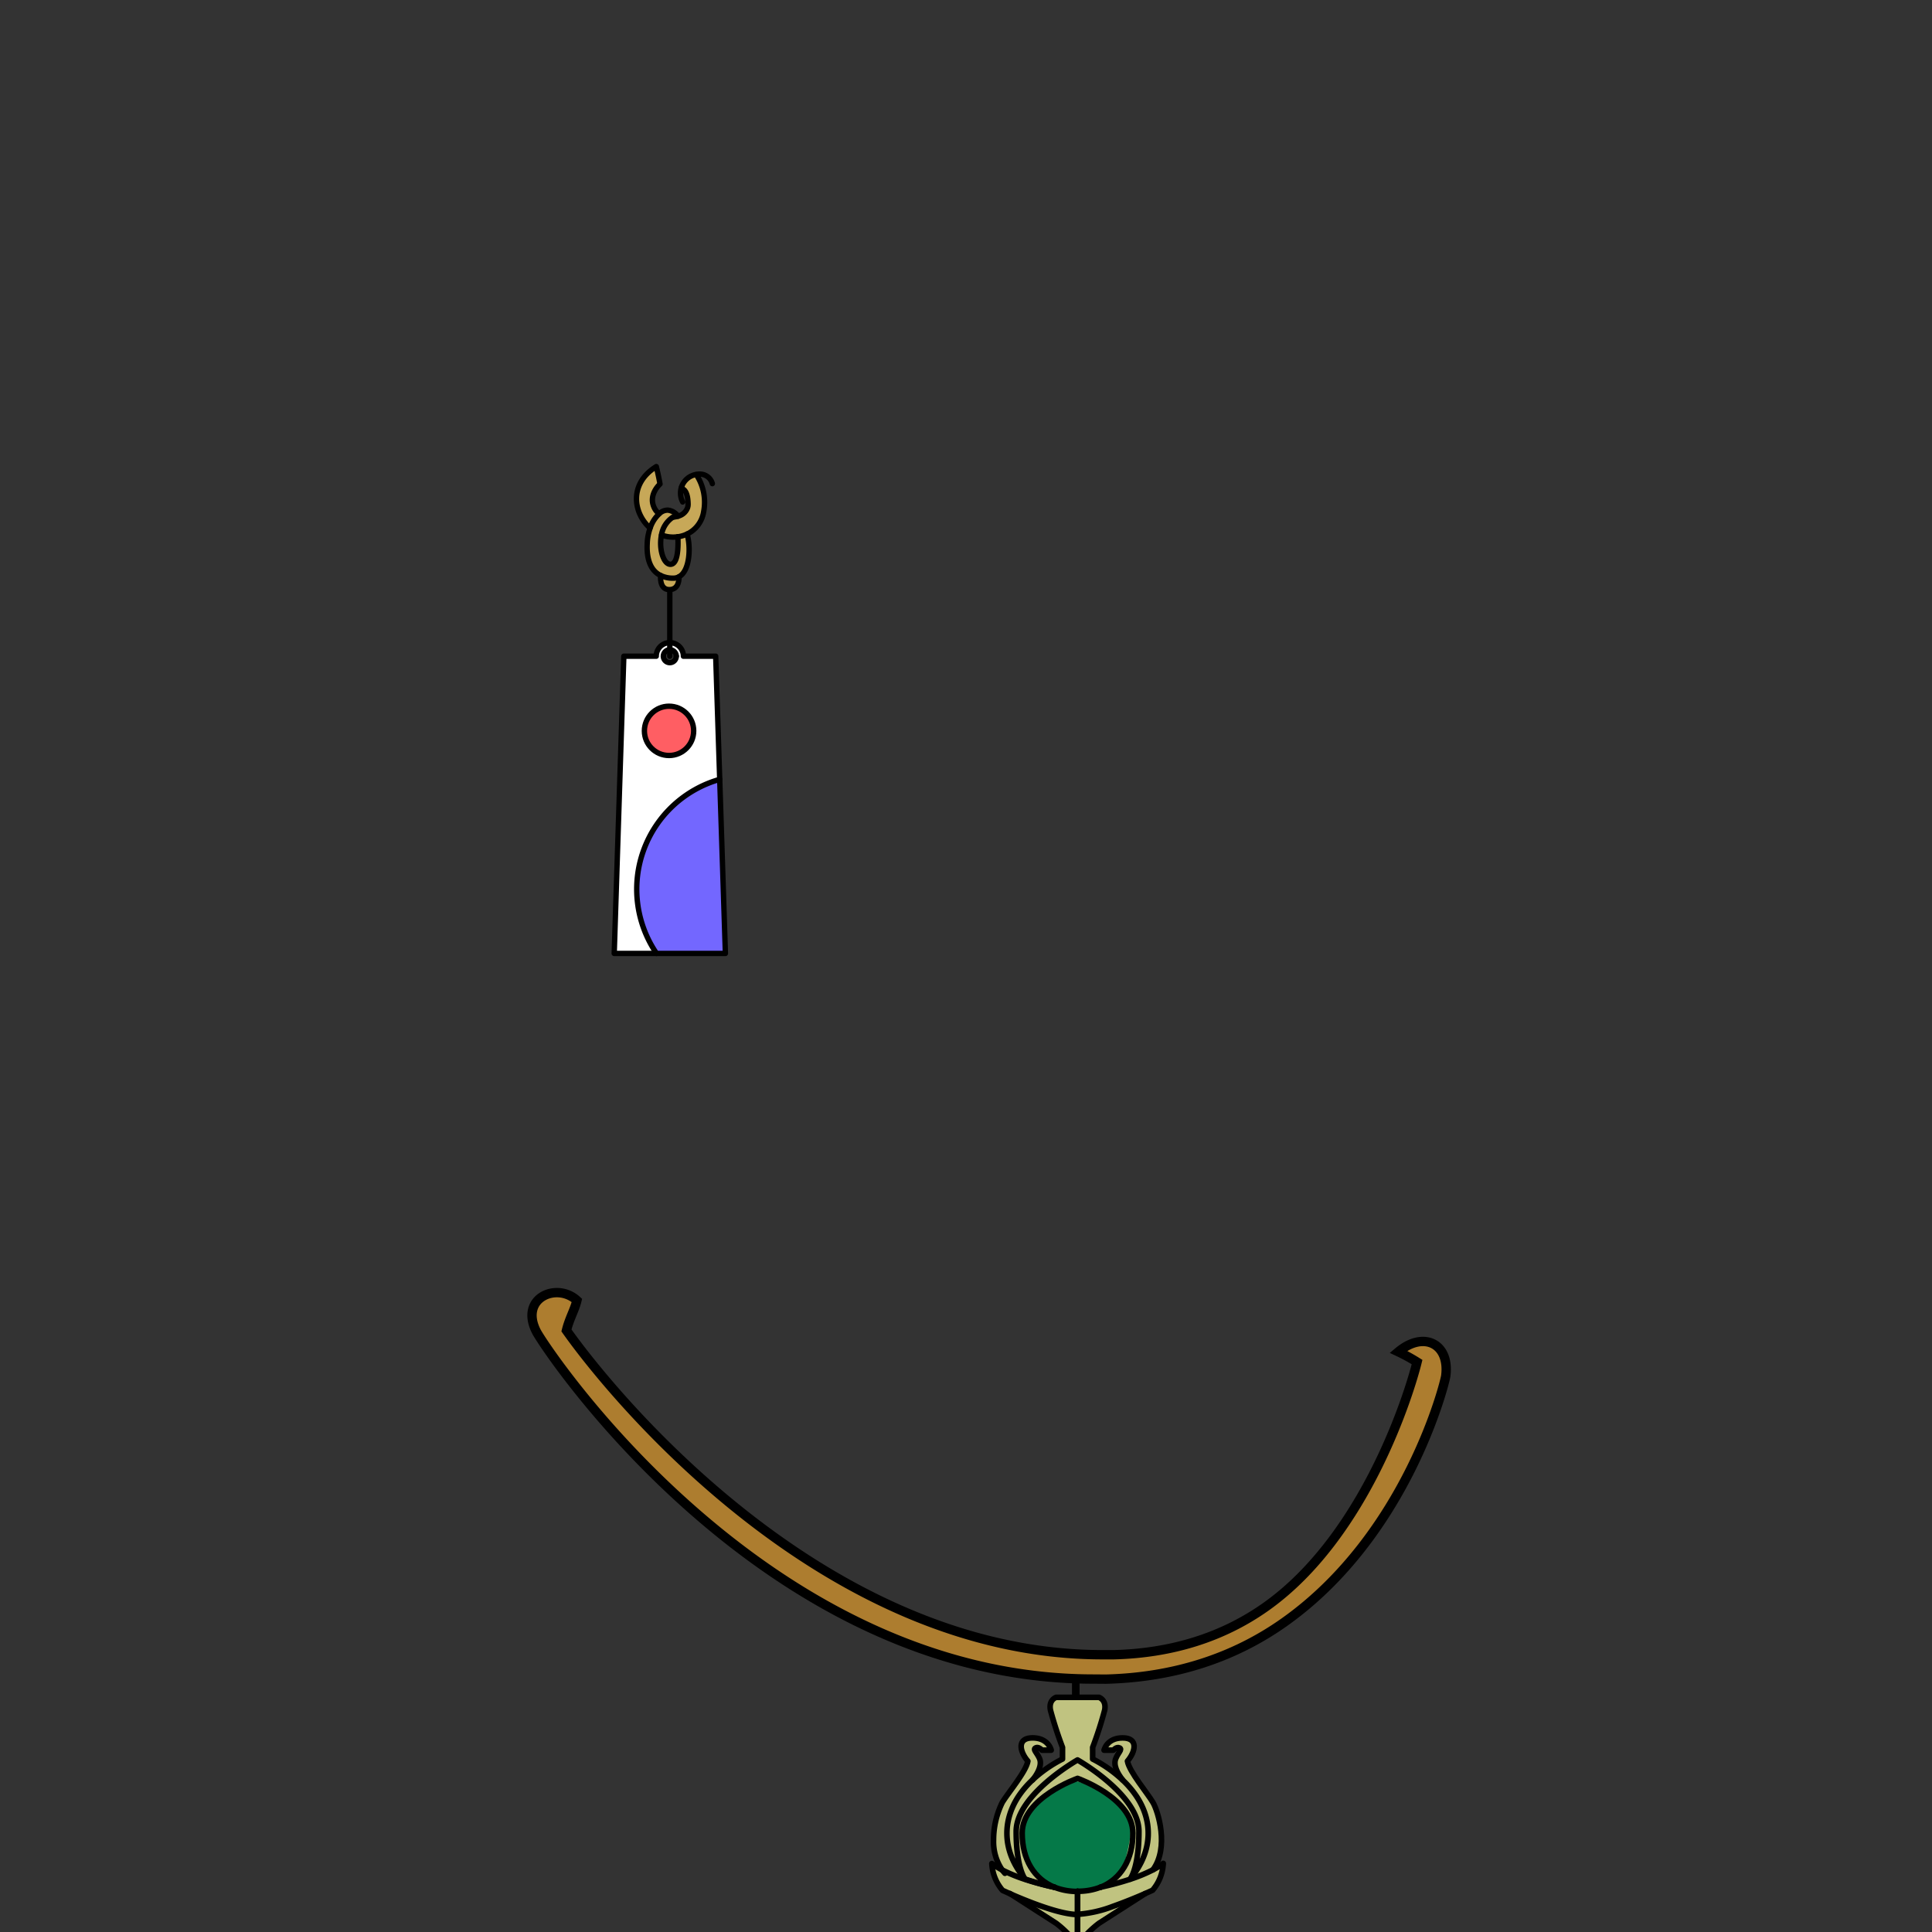 <svg id="jewelries" xmlns="http://www.w3.org/2000/svg" viewBox="0 0 432 432">
  <rect x="0" y="0" width="432" height="432" fill="#333333" stroke="none"/>
  <defs>
    <style>.BUNTAI_PUMA_JEWELRY_PUMA_JEWELRY_32_cls-1,.BUNTAI_PUMA_JEWELRY_PUMA_JEWELRY_32_cls-4,.BUNTAI_PUMA_JEWELRY_PUMA_JEWELRY_32_cls-9{fill:none;stroke-linecap:round;stroke-linejoin:round;}.BUNTAI_PUMA_JEWELRY_PUMA_JEWELRY_32_cls-1,.BUNTAI_PUMA_JEWELRY_PUMA_JEWELRY_32_cls-4,.BUNTAI_PUMA_JEWELRY_PUMA_JEWELRY_32_cls-5,.BUNTAI_PUMA_JEWELRY_PUMA_JEWELRY_32_cls-9{stroke:#000;}.BUNTAI_PUMA_JEWELRY_PUMA_JEWELRY_32_cls-1{stroke-width:1.7px;}.BUNTAI_PUMA_JEWELRY_PUMA_JEWELRY_32_cls-2{fill:#c0c380;}.BUNTAI_PUMA_JEWELRY_PUMA_JEWELRY_32_cls-3{fill:#057948;}.BUNTAI_PUMA_JEWELRY_PUMA_JEWELRY_32_cls-4{stroke-width:1.25px;}.BUNTAI_PUMA_JEWELRY_PUMA_JEWELRY_32_cls-5{fill:#ad7d2f;stroke-miterlimit:10;stroke-width:2.09px;}.BUNTAI_PUMA_JEWELRY_PUMA_JEWELRY_32_cls-6{fill:#7367ff;}.BUNTAI_PUMA_JEWELRY_PUMA_JEWELRY_32_cls-7{fill:#ff5e63;}.BUNTAI_PUMA_JEWELRY_PUMA_JEWELRY_32_cls-8{fill:#fff;}.BUNTAI_PUMA_JEWELRY_PUMA_JEWELRY_32_cls-9{stroke-width:1.2px;}.BUNTAI_PUMA_JEWELRY_PUMA_JEWELRY_32_cls-10{fill:#c7a858;}</style>
  </defs>
  <line class="BUNTAI_PUMA_JEWELRY_PUMA_JEWELRY_32_cls-1" x1="240.55" y1="374.68" x2="240.55" y2="379.53" />
  <path class="BUNTAI_PUMA_JEWELRY_PUMA_JEWELRY_32_cls-2" d="M260.13,416.64a10,10,0,0,1-2.39,6l-1.66.75h0l-10.33,6.64a22.56,22.56,0,0,0-4.79,4.95,22.16,22.16,0,0,0-4.78-4.95l-10.34-6.65-1.66-.75a10,10,0,0,1-2.39-6,18.65,18.65,0,0,0,2.29,1.43,11.23,11.23,0,0,1-1.9-6.67,19.13,19.13,0,0,1,1.93-8.35c1.27-2.13,5.35-6.93,5.74-9.28-1.83-2.13-2.5-5.19,1.06-5.19s4.16,2.74,4.16,2.74H233s-.73-.84-1.41-.5.29,1,.88,2.4-.32,3.23-1.56,4.76a29.39,29.39,0,0,1,6.69-4.66v-2.6a87.18,87.18,0,0,1-2.69-8.31c-.47-2.34,1.27-2.88,1.27-2.88h9.57s1.73.54,1.27,2.88a85,85,0,0,1-2.68,8.31v2.6A29.22,29.22,0,0,1,251,398c-1.23-1.53-2.13-3.41-1.55-4.76s1.55-2.05.86-2.4-1.4.5-1.4.5h-2.07s.6-2.74,4.16-2.74,2.89,3.06,1.07,5.19c.39,2.35,4.47,7.15,5.72,9.28s3.67,10,0,15A18.65,18.65,0,0,0,260.13,416.64Z" />
  <path class="BUNTAI_PUMA_JEWELRY_PUMA_JEWELRY_32_cls-3" d="M240.37,398.22s-9.87,3-11.21,10.15,3.5,14.15,11,14.15,10.87-3.63,11.24-4.83-.58,1.76.63-3.43,1.31-7.31-2.49-11.16A19.58,19.58,0,0,0,240.37,398.22Z" />
  <path class="BUNTAI_PUMA_JEWELRY_PUMA_JEWELRY_32_cls-4" d="M246.08,422h0c4.55-1.83,7.23-6.21,7.23-12.12,0-7.88-12.37-12.23-12.37-12.23s-12.38,4.35-12.38,12.23c0,5.91,2.69,10.29,7.23,12.12h0" />
  <path class="BUNTAI_PUMA_JEWELRY_PUMA_JEWELRY_32_cls-4" d="M235.81,422a13.89,13.89,0,0,0,5.14.93" />
  <path class="BUNTAI_PUMA_JEWELRY_PUMA_JEWELRY_32_cls-4" d="M252.75,420.09c.37-.56,1.92-3.28,1.92-10.56,0-8.26-13.73-16-13.73-16s-13.72,7.76-13.72,16c0,7.28,1.56,10,1.93,10.56-5.25-6.33-4.89-13.07-1.46-18.35a21,21,0,0,1,3.2-3.76,29.39,29.39,0,0,1,6.69-4.66v-2.6a87.18,87.18,0,0,1-2.69-8.31c-.47-2.34,1.27-2.88,1.27-2.88h9.57s1.73.54,1.27,2.88a85,85,0,0,1-2.68,8.31v2.6A29.22,29.22,0,0,1,251,398a21,21,0,0,1,3.19,3.76C257.64,407,258,413.76,252.75,420.09Z" />
  <path class="BUNTAI_PUMA_JEWELRY_PUMA_JEWELRY_32_cls-4" d="M229.2,420.16l0,0h0A64.77,64.77,0,0,0,235.8,422" />
  <path class="BUNTAI_PUMA_JEWELRY_PUMA_JEWELRY_32_cls-4" d="M230.89,398c1.24-1.53,2.14-3.41,1.56-4.76s-1.56-2.05-.88-2.4,1.41.5,1.41.5h2.07s-.6-2.74-4.16-2.74-2.89,3.06-1.06,5.19c-.39,2.35-4.47,7.15-5.74,9.28a19.13,19.13,0,0,0-1.93,8.35,11.23,11.23,0,0,0,1.9,6.67c.2.27.42.53.64.78" />
  <path class="BUNTAI_PUMA_JEWELRY_PUMA_JEWELRY_32_cls-4" d="M235.81,422h0a64.19,64.19,0,0,1-6.58-1.76,35.7,35.7,0,0,1-5.16-2.12,18.65,18.65,0,0,1-2.29-1.43,10,10,0,0,0,2.39,6l1.66.75c3.35,1.48,11,4.65,15.12,4.65v-5.17" />
  <path class="BUNTAI_PUMA_JEWELRY_PUMA_JEWELRY_32_cls-4" d="M225.82,423.4l10.34,6.65a22.16,22.16,0,0,1,4.78,4.95v-6.95" />
  <path class="BUNTAI_PUMA_JEWELRY_PUMA_JEWELRY_32_cls-4" d="M241,422.89a13.83,13.83,0,0,0,5.13-.93" />
  <path class="BUNTAI_PUMA_JEWELRY_PUMA_JEWELRY_32_cls-4" d="M252.67,420.19h0l0,0" />
  <path class="BUNTAI_PUMA_JEWELRY_PUMA_JEWELRY_32_cls-4" d="M257.82,418.07h0c3.62-5,1.15-13,0-15s-5.33-6.93-5.72-9.28c1.82-2.13,2.5-5.19-1.07-5.19s-4.16,2.74-4.16,2.74h2.07s.74-.84,1.4-.5-.29,1-.86,2.4.32,3.23,1.55,4.76" />
  <path class="BUNTAI_PUMA_JEWELRY_PUMA_JEWELRY_32_cls-4" d="M240.94,422.88v5.17a27.53,27.53,0,0,0,7.89-1.77c2.82-1,5.54-2.13,7.23-2.87h0l1.66-.75a10,10,0,0,0,2.39-6,18.65,18.65,0,0,1-2.29,1.43h0a34.54,34.54,0,0,1-5.14,2.12h0a62.06,62.06,0,0,1-6.57,1.76" />
  <path class="BUNTAI_PUMA_JEWELRY_PUMA_JEWELRY_32_cls-4" d="M240.94,428.05V435a22.56,22.56,0,0,1,4.79-4.95l10.33-6.64h0" />
  <path class="BUNTAI_PUMA_JEWELRY_PUMA_JEWELRY_32_cls-5" d="M244.52,375.44c-74.06,0-123-74.44-124.6-77.74-3.79-7.47,4.57-11.06,9.08-6.92-.52,2.18-1.68,4-2.34,6.71C136.76,311.78,184.07,370,246.54,370c.84,0,1.67,0,2.51,0,13-.32,24.42-3.93,34-10.72,22.52-15.94,32.29-48.52,33.81-54.72a40.71,40.71,0,0,0-4.18-2.29c5.65-4.73,11.55-1.85,10.59,5.42-.2,1.47-8.57,35.57-36.12,55.06-11.39,8.06-24.8,12.33-39.88,12.71Z" />
  <path class="BUNTAI_PUMA_JEWELRY_PUMA_JEWELRY_32_cls-6" d="M160.93,174.27l1.27,38.92H146.8a25.53,25.53,0,0,1,14.13-38.92Z" />
  <circle class="BUNTAI_PUMA_JEWELRY_PUMA_JEWELRY_32_cls-7" cx="149.6" cy="163.42" r="5.51" />
  <path class="BUNTAI_PUMA_JEWELRY_PUMA_JEWELRY_32_cls-8" d="M151.21,146.74h0a1.44,1.44,0,0,0-2.88,0h0a1.44,1.44,0,0,0,2.88,0Zm1.6,0H160l.9,27.54a25.53,25.53,0,0,0-14.13,38.92h-9.46l2.15-66.46h7.25a3,3,0,0,1,6.07,0Zm2.3,16.69a5.51,5.51,0,1,0-5.51,5.51A5.51,5.51,0,0,0,155.11,163.42Z" />
  <polyline class="BUNTAI_PUMA_JEWELRY_PUMA_JEWELRY_32_cls-9" points="149.77 131.65 149.77 143.71 149.77 145.3 149.77 146.74" />
  <path class="BUNTAI_PUMA_JEWELRY_PUMA_JEWELRY_32_cls-9" d="M160.93,174.27l-.9-27.54h-7.22a3,3,0,0,0-6.07,0h-7.25l-2.15,66.46h9.46" />
  <path class="BUNTAI_PUMA_JEWELRY_PUMA_JEWELRY_32_cls-9" d="M148.33,146.73a1.44,1.44,0,0,1,2.88,0" />
  <path class="BUNTAI_PUMA_JEWELRY_PUMA_JEWELRY_32_cls-9" d="M148.33,146.73h0a1.44,1.44,0,0,0,2.88,0h0" />
  <path class="BUNTAI_PUMA_JEWELRY_PUMA_JEWELRY_32_cls-9" d="M160.93,174.27h0l1.27,38.92H146.8a25.53,25.53,0,0,1,14.13-38.92Z" />
  <circle class="BUNTAI_PUMA_JEWELRY_PUMA_JEWELRY_32_cls-9" cx="149.6" cy="163.42" r="5.51" />
  <path class="BUNTAI_PUMA_JEWELRY_PUMA_JEWELRY_32_cls-10" d="M149.66,131.84c-2.31,0-1.94-3.16-1.94-3.16h0a6.29,6.29,0,0,0,2.84.6,2.63,2.63,0,0,0,1.27-.32C151.84,129.15,151.88,131.84,149.66,131.84Z" />
  <path class="BUNTAI_PUMA_JEWELRY_PUMA_JEWELRY_32_cls-10" d="M153.63,119.41c.85,2.81.67,8.2-1.8,9.55a2.63,2.63,0,0,1-1.27.32,6.29,6.29,0,0,1-2.84-.6c-2.11-1-3.18-3.43-3-7.07a11.45,11.45,0,0,1,.66-3.55,7.56,7.56,0,0,1,2.06-3.21,2.67,2.67,0,0,1,1.89-.78,3.2,3.2,0,0,1,2.29,1.36,4.84,4.84,0,0,1-1,.19h-.05a5.87,5.87,0,0,0-2.59,4c-.65,3.09.43,6.57,2,6.57,1.74,0,1.77-4,1.66-6.18l.13,0A7.66,7.66,0,0,0,153.63,119.41Z" />
  <path class="BUNTAI_PUMA_JEWELRY_PUMA_JEWELRY_32_cls-10" d="M146.75,104.33a11.14,11.14,0,0,0,.83,3.9s-2.82,2.45-1.2,5.48a3.21,3.21,0,0,0,1,1.14,7.56,7.56,0,0,0-2.06,3.21C141.58,114.74,140.58,108.14,146.75,104.33Z" />
  <path class="BUNTAI_PUMA_JEWELRY_PUMA_JEWELRY_32_cls-10" d="M157.34,114.41a6.67,6.67,0,0,1-3.71,5,7.66,7.66,0,0,1-1.93.59l-.13,0a7.1,7.1,0,0,1-3.65-.39,5.86,5.86,0,0,1,2.58-4h.06a4.47,4.47,0,0,0,1-.2,3,3,0,0,0,2.14-1.86,2.33,2.33,0,0,0,.13-.81c0-3.28-1.29-3.43-1.29-3.43a4.06,4.06,0,0,1-.16-.45,4.22,4.22,0,0,1,3.28-2.76A11.2,11.2,0,0,1,157.34,114.41Z" />
  <path class="BUNTAI_PUMA_JEWELRY_PUMA_JEWELRY_32_cls-9" d="M145.34,118.06c-3.76-3.32-4.76-9.92,1.41-13.73.57,2.34.83,3.9.83,3.9s-2.82,2.45-1.2,5.48a3.21,3.21,0,0,0,1,1.14" />
  <path class="BUNTAI_PUMA_JEWELRY_PUMA_JEWELRY_32_cls-9" d="M147.92,119.62a7.1,7.1,0,0,0,3.65.39l.13,0a7.66,7.66,0,0,0,1.93-.59,6.67,6.67,0,0,0,3.71-5,11.2,11.2,0,0,0-1.65-8.3" />
  <path class="BUNTAI_PUMA_JEWELRY_PUMA_JEWELRY_32_cls-9" d="M152.41,108.87a4.06,4.06,0,0,0,.16.45s1.25.15,1.29,3.43a2.33,2.33,0,0,1-.13.81,3,3,0,0,1-2.14,1.86,4.47,4.47,0,0,1-1,.2" />
  <path class="BUNTAI_PUMA_JEWELRY_PUMA_JEWELRY_32_cls-9" d="M153.63,119.41c.85,2.81.67,8.2-1.8,9.55a2.63,2.63,0,0,1-1.27.32,6.29,6.29,0,0,1-2.84-.6c-2.11-1-3.18-3.43-3-7.07a11.45,11.45,0,0,1,.66-3.55,7.56,7.56,0,0,1,2.06-3.21,2.67,2.67,0,0,1,1.89-.78,3.2,3.2,0,0,1,2.29,1.36" />
  <path class="BUNTAI_PUMA_JEWELRY_PUMA_JEWELRY_32_cls-9" d="M151.57,120c.11,2.14.08,6.18-1.66,6.18-1.56,0-2.64-3.48-2-6.57a5.87,5.87,0,0,1,2.59-4h.05" />
  <path class="BUNTAI_PUMA_JEWELRY_PUMA_JEWELRY_32_cls-9" d="M147.72,128.68s-.37,3.16,1.94,3.16,2.18-2.69,2.17-2.88h0" />
  <path class="BUNTAI_PUMA_JEWELRY_PUMA_JEWELRY_32_cls-9" d="M152.65,112.24a4.19,4.19,0,0,1-.48-2,4.08,4.08,0,0,1,.24-1.4,4.22,4.22,0,0,1,3.28-2.76,3.38,3.38,0,0,1,.72-.07,2.9,2.9,0,0,1,2.87,2.13" />
</svg>